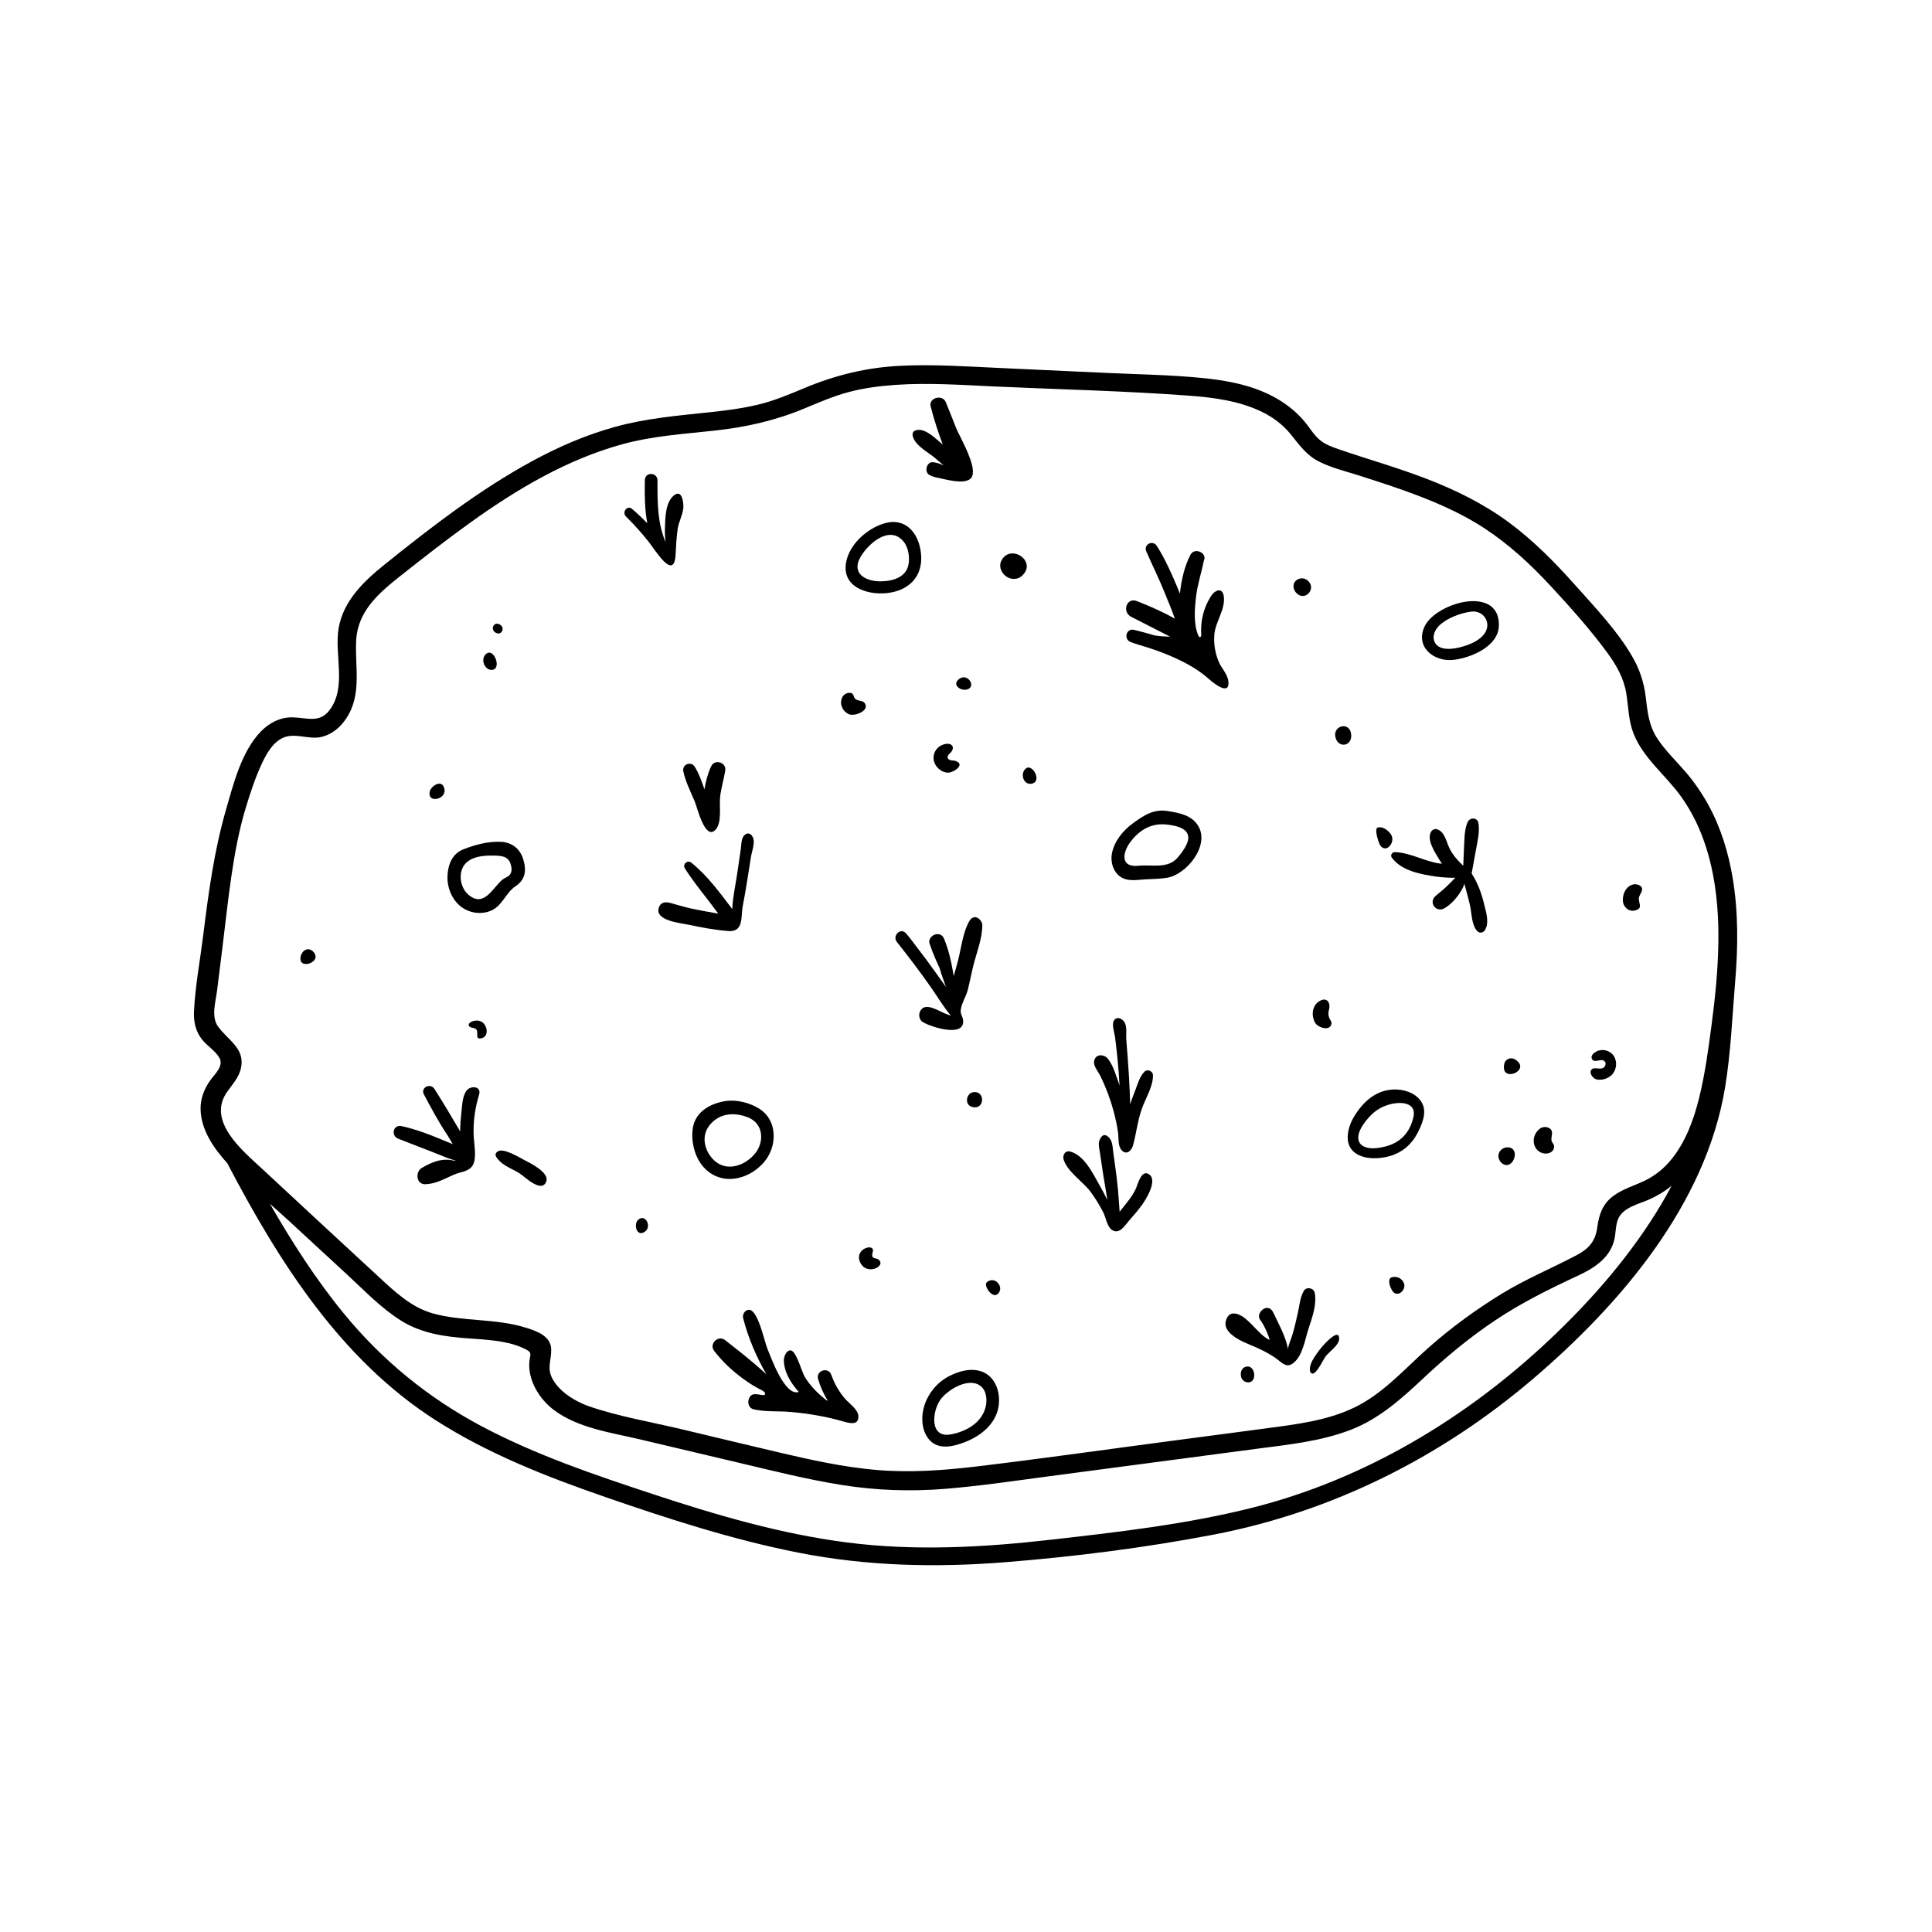 <svg xmlns="http://www.w3.org/2000/svg" xmlns:xlink="http://www.w3.org/1999/xlink" width="400" zoomAndPan="magnify" viewBox="0 0 300 300" height="400" preserveAspectRatio="xMidYMid meet" version="1.0"><defs><clipPath id="2e708966e1"><path d="M 30 56.551 L 270 56.551 L 270 243.301 L 30 243.301 Z M 30 56.551 " clip-rule="nonzero"/></clipPath></defs><g clip-path="url(#2e708966e1)"><path fill="currentColor" d="M 269.07 136.461 C 268.406 132.41 267.195 128.434 265.191 124.836 C 264.176 123.023 263.004 121.324 261.641 119.754 C 260.203 118.105 258.613 116.566 257.391 114.742 C 256.039 112.727 255.828 110.586 255.551 108.238 C 255.285 105.961 254.586 103.883 253.43 101.898 C 251.094 97.887 247.695 94.344 244.621 90.887 C 241.48 87.363 238.141 83.969 234.344 81.152 C 230.441 78.262 226.074 76.105 221.555 74.363 C 217.059 72.629 212.426 71.324 207.871 69.758 C 206.859 69.41 205.812 69.031 204.973 68.344 C 204.055 67.594 203.453 66.543 202.715 65.633 C 201.484 64.121 199.992 62.895 198.309 61.914 C 194.777 59.855 190.613 59.07 186.59 58.684 C 181.66 58.203 176.676 58.129 171.727 57.902 C 166.238 57.648 160.75 57.395 155.262 57.141 C 150.125 56.906 144.961 56.547 139.812 56.801 C 134.605 57.055 129.766 58.23 124.961 60.238 C 122.574 61.234 120.188 62.246 117.66 62.844 C 115.184 63.434 112.652 63.754 110.125 64.02 C 105.215 64.539 100.336 64.957 95.555 66.27 C 91.031 67.512 86.703 69.387 82.59 71.629 C 74.43 76.074 67.023 81.797 59.793 87.598 C 56.539 90.211 53.324 93.25 52.582 97.551 C 51.871 101.664 53.918 106.73 51.125 110.328 C 49.562 112.34 47.57 111.418 45.395 111.387 C 43.492 111.359 41.797 112.254 40.496 113.598 C 37.52 116.68 36.281 121.609 35.129 125.602 C 33.238 132.145 32.391 138.52 31.543 145.32 C 31.059 149.211 30.305 153.164 30.121 157.082 C 30.051 158.629 30.367 160.102 31.32 161.344 C 32.117 162.383 33.418 163.129 34.062 164.258 C 34.785 165.527 33.375 166.742 32.672 167.723 C 31.715 169.051 31.121 170.555 31.145 172.211 C 31.191 175.414 33.18 178.285 35.246 180.57 C 35.262 180.586 35.277 180.602 35.289 180.617 C 43.289 195.891 52.84 211.031 67.586 220.492 C 75.746 225.73 84.844 229.297 93.973 232.453 C 103.809 235.855 113.758 239.078 123.98 241.098 C 134.613 243.195 145.328 243.438 156.105 242.578 C 166.883 241.715 177.766 240.34 188.387 238.309 C 206.832 234.777 223.738 226.309 238.012 214.141 C 251.617 202.547 264.879 187.016 267.871 168.84 C 268.766 163.418 268.977 157.918 269.434 152.453 C 269.883 147.121 269.941 141.758 269.07 136.461 Z M 33.828 159.355 C 32.766 157.844 33.496 155.5 33.707 153.809 C 33.984 151.582 34.262 149.359 34.539 147.133 C 35.41 140.156 36.113 132.199 38.137 125.52 C 38.832 123.223 39.586 120.906 40.59 118.723 C 41.293 117.188 42.242 115.418 43.812 114.625 C 45.711 113.664 47.941 114.922 49.973 114.418 C 51.602 114.012 52.891 112.895 53.793 111.512 C 56.254 107.746 55.07 103.559 55.312 99.375 C 55.574 94.84 58.898 92.023 62.223 89.391 C 65.773 86.582 69.344 83.793 73.023 81.152 C 80.246 75.973 88.016 71.344 96.652 68.977 C 101.336 67.691 106.18 67.387 110.988 66.863 C 115.812 66.336 120.355 65.32 124.844 63.453 C 127.109 62.512 129.363 61.527 131.742 60.891 C 134.141 60.25 136.629 59.93 139.102 59.762 C 144.145 59.414 149.211 59.77 154.25 60.004 C 164.375 60.469 174.547 60.688 184.656 61.441 C 188.547 61.73 192.547 62.262 196.078 64.016 C 197.723 64.832 199.219 65.961 200.383 67.387 C 201.746 69.066 202.82 70.66 204.809 71.668 C 206.785 72.672 209.055 73.203 211.156 73.875 C 213.383 74.59 215.609 75.309 217.812 76.09 C 222.219 77.656 226.598 79.473 230.523 82.047 C 234.34 84.547 237.703 87.668 240.797 91.008 C 243.883 94.34 246.988 97.805 249.668 101.477 C 251.012 103.32 252.145 105.332 252.52 107.609 C 252.867 109.73 252.859 111.891 253.66 113.914 C 255.168 117.73 258.586 120.312 260.941 123.559 C 265.727 130.156 266.957 138.559 266.824 146.523 C 266.754 150.734 266.328 154.934 265.777 159.105 C 265.273 162.938 264.754 166.801 263.82 170.559 C 262.969 173.973 261.691 177.434 259.418 180.168 C 258.305 181.508 256.922 182.605 255.352 183.355 C 253.707 184.141 251.914 184.641 250.445 185.758 C 248.828 186.988 248.277 188.66 248.02 190.602 C 247.73 192.754 246.699 193.914 244.805 194.91 C 240.906 196.965 236.879 198.621 233.105 200.941 C 229.16 203.371 225.41 206.105 221.93 209.168 C 218.641 212.066 215.641 215.449 211.852 217.723 C 207.734 220.184 202.953 220.941 198.273 221.57 C 193.094 222.27 187.906 222.941 182.723 223.629 C 172.391 224.992 162.066 226.461 151.719 227.703 C 146.531 228.324 141.312 228.699 136.09 228.254 C 131 227.816 126.004 226.719 121.043 225.551 C 115.969 224.359 110.906 223.137 105.836 221.93 C 101.062 220.789 96.059 219.961 91.414 218.352 C 91.07 218.23 90.73 218.094 90.398 217.945 C 88.664 217.16 86.867 215.949 85.883 214.273 C 84.824 212.461 85.637 211.344 85.59 209.512 C 85.535 207.434 83.32 206.68 81.602 206.148 C 76.934 204.699 71.91 205.238 67.27 203.961 C 63.941 203.047 61.422 200.684 58.949 198.398 C 55.98 195.656 53.012 192.914 50.047 190.168 C 46.934 187.289 43.832 184.398 40.723 181.512 C 37.777 178.773 32.062 174.156 35.238 169.586 C 36.062 168.398 37.082 167.344 37.41 165.887 C 38.113 162.754 35.332 161.5 33.828 159.355 Z M 240.617 208.023 C 227.648 220.258 211.859 229.73 194.492 234.109 C 184.328 236.672 173.773 237.883 163.375 239.066 C 152.824 240.27 142.172 240.875 131.605 239.523 C 121.324 238.211 111.336 235.289 101.516 232.051 C 92.398 229.043 83.191 225.941 74.695 221.418 C 66.445 217.023 59.336 211.207 53.41 203.984 C 49.051 198.676 45.348 192.879 41.918 186.934 C 42.906 187.805 43.887 188.676 44.844 189.559 C 47.867 192.34 50.887 195.129 53.902 197.918 C 56.602 200.41 59.215 203.172 62.355 205.117 C 65.52 207.07 69.078 207.562 72.723 207.824 C 75.434 208.023 78.602 208.152 81.117 209.27 C 82.84 210.031 82.301 210.168 82.195 211.527 C 81.973 214.34 83.766 217.242 85.938 218.891 C 89.734 221.777 94.887 222.441 99.406 223.512 C 104.629 224.75 109.852 225.98 115.074 227.219 C 120.234 228.441 125.387 229.734 130.629 230.574 C 135.984 231.434 141.32 231.625 146.723 231.191 C 152.031 230.762 157.305 229.977 162.582 229.277 C 173.383 227.844 184.188 226.418 194.988 224.988 C 199.961 224.328 205.047 223.84 209.762 222.012 C 214.145 220.32 217.602 217.215 220.977 214.051 C 224.48 210.762 228.156 207.707 232.152 205.035 C 236.207 202.32 240.512 200.188 244.926 198.129 C 246.562 197.367 248.215 196.457 249.387 195.051 C 249.969 194.352 250.391 193.535 250.629 192.66 C 250.938 191.531 250.816 190.211 251.324 189.145 C 252.117 187.488 254.461 186.961 256 186.289 C 257.281 185.727 258.484 185.008 259.566 184.129 C 259.051 185.105 258.508 186.074 257.938 187.031 C 253.273 194.848 247.223 201.789 240.617 208.023 Z M 240.617 208.023 " fill-opacity="1" fill-rule="nonzero"/></g><path fill="currentColor" d="M 81.227 133.355 C 80.727 131.781 79.469 130.797 77.816 130.719 C 75.758 130.625 73.805 131.16 71.91 131.902 C 70.203 132.574 69.535 134.312 69.48 136.117 C 69.434 137.777 70.109 139.52 71.375 140.617 C 72.719 141.789 74.742 142.117 76.363 141.352 C 78.062 140.547 78.555 138.605 80.059 137.609 C 81.613 136.578 81.781 135.102 81.227 133.355 Z M 79.113 135.891 C 78.871 136.16 78.324 136.332 78.023 136.586 C 76.457 137.902 75.137 141.039 72.684 138.887 C 71.863 138.164 71.453 136.941 71.547 135.863 C 71.773 133.211 74.445 132.801 76.609 132.852 C 77.801 132.883 78.918 132.902 79.305 134.211 C 79.477 134.801 79.539 135.418 79.113 135.891 Z M 79.113 135.891 " fill-opacity="1" fill-rule="nonzero"/><path fill="currentColor" d="M 117.934 172.184 C 116.469 171.242 114.379 170.703 112.66 170.973 C 110.258 171.348 107.98 172.637 107.582 175.172 C 107.27 177.172 107.84 179.609 109.184 181.152 C 111.824 184.184 116.086 183.34 118.57 180.539 C 120.691 178.152 120.84 174.051 117.934 172.184 Z M 117.102 179.289 C 115.352 181.242 112.449 182.02 110.57 179.852 C 109.34 178.434 108.922 176.379 110.121 174.805 C 111.617 172.84 113.977 172.645 116.156 173.508 C 118.629 174.488 118.738 177.465 117.102 179.289 Z M 117.102 179.289 " fill-opacity="1" fill-rule="nonzero"/><path fill="currentColor" d="M 186.02 128.184 C 185 126.566 183.113 126.23 181.375 125.945 C 179.172 125.586 177.707 126.543 175.93 127.832 C 174.414 128.93 173.051 130.578 172.672 132.453 C 172.348 134.07 173.023 135.965 174.711 136.5 C 175.695 136.812 176.816 136.605 177.828 136.547 C 178.957 136.484 180.117 136.484 181.234 136.297 C 184.289 135.781 187.941 131.227 186.02 128.184 Z M 182.832 133.207 C 181.289 134.961 178.785 134.219 176.773 134.434 C 173.98 134.734 174.254 132.438 175.516 130.754 C 177 128.773 178.914 127.719 181.383 128.059 C 182.535 128.219 184.531 128.555 184.52 130.105 C 184.512 131.098 183.484 132.465 182.832 133.207 Z M 182.832 133.207 " fill-opacity="1" fill-rule="nonzero"/><path fill="currentColor" d="M 220.891 171.434 C 220.191 169.945 218.473 169.25 216.918 169.18 C 213.906 169.043 211.715 170.941 210.227 173.445 C 209.199 175.176 208.582 177.863 210.586 179.137 C 212.074 180.082 214.238 179.969 215.863 179.5 C 217.699 178.973 219.152 177.738 220.043 176.066 C 220.742 174.754 221.574 172.891 220.891 171.434 Z M 219.473 173.48 C 218.926 175.879 217.418 177.477 215.059 178.043 C 214.133 178.266 212.957 178.465 212.031 178.129 C 210.348 177.516 210.867 175.824 211.629 174.699 C 212.812 172.953 214.156 171.801 216.266 171.379 C 217.891 171.059 219.957 171.348 219.473 173.48 Z M 219.473 173.48 " fill-opacity="1" fill-rule="nonzero"/><path fill="currentColor" d="M 226.273 93.719 C 224.059 94.359 221.949 95.73 221.215 97.27 C 219.715 100.422 222.605 102.777 225.629 102.469 C 228.324 102.195 232.641 100.414 232.742 97.199 C 232.859 93.402 229.453 92.805 226.273 93.719 Z M 230.656 98.156 C 229.844 99.617 227.52 100.406 225.969 100.664 C 225.031 100.816 223.738 100.871 223.035 100.09 C 222.23 99.191 222.684 97.918 223.449 97.168 C 224.652 95.98 226.82 95.168 228.484 94.969 C 230.223 94.754 231.574 96.504 230.656 98.156 Z M 230.656 98.156 " fill-opacity="1" fill-rule="nonzero"/><path fill="currentColor" d="M 143.02 86.027 C 142.715 82.805 140.645 80.289 137.32 81.27 C 134.621 82.062 131.824 84.555 131.363 87.434 C 130.77 91.133 134.578 92.375 137.574 92.109 C 141.012 91.801 143.355 89.617 143.02 86.027 Z M 141.051 87.75 C 140.621 89.738 138.449 90.277 136.668 90.27 C 134.496 90.262 132.199 89.121 133.555 86.605 C 134.656 84.562 138.105 81.395 140.316 84.105 C 141.066 85.027 141.301 86.598 141.051 87.75 Z M 141.051 87.75 " fill-opacity="1" fill-rule="nonzero"/><path fill="currentColor" d="M 155.094 216.723 C 154.926 215.129 154.043 213.566 152.48 212.988 C 150.793 212.359 148.895 212.906 147.344 213.707 C 145.562 214.629 144.195 216.254 143.566 218.156 C 143.035 219.762 143.039 221.699 143.988 223.156 C 145.023 224.742 146.746 224.84 148.434 224.391 C 152.031 223.43 155.531 220.891 155.094 216.723 Z M 153.047 218.48 C 152.422 220.973 149.977 222.32 147.594 222.738 C 144.34 223.309 144.73 219.215 145.988 217.395 C 147.066 215.84 150.383 213.781 152.242 215.203 C 153.199 215.93 153.32 217.391 153.047 218.48 Z M 153.047 218.48 " fill-opacity="1" fill-rule="nonzero"/><path fill="currentColor" d="M 77.07 102.621 C 76.871 101.789 76.195 100.98 75.523 101.508 C 75.039 101.891 74.934 102.535 75.145 103.09 C 75.367 103.68 75.949 104.188 76.621 103.973 C 77.117 103.812 77.211 103.211 77.07 102.621 Z M 77.07 102.621 " fill-opacity="1" fill-rule="nonzero"/><path fill="currentColor" d="M 77.996 97.402 C 77.941 97.258 77.836 97.121 77.672 97.012 C 76.715 96.383 76.047 97.715 76.953 98.234 C 76.98 98.25 77.008 98.266 77.035 98.277 C 77.73 98.617 78.207 97.949 77.996 97.402 Z M 77.996 97.402 " fill-opacity="1" fill-rule="nonzero"/><path fill="currentColor" d="M 69.004 123.023 C 69.066 122.762 69.039 122.465 68.883 122.133 C 68.387 121.09 66.945 122.105 66.75 122.84 C 66.289 124.598 68.703 124.293 69.004 123.023 Z M 69.004 123.023 " fill-opacity="1" fill-rule="nonzero"/><path fill="currentColor" d="M 48.652 147.785 C 47.934 147.016 46.965 147.492 46.715 148.422 C 46.09 150.773 50.203 149.453 48.652 147.785 Z M 48.652 147.785 " fill-opacity="1" fill-rule="nonzero"/><path fill="currentColor" d="M 75.035 158.848 C 73.973 157.875 71.984 159.035 73.102 159.52 C 73.324 159.617 73.582 159.613 73.797 159.727 C 74.535 160.102 73.582 161.426 74.684 161.234 C 75.879 161.027 75.738 159.492 75.035 158.848 Z M 75.035 158.848 " fill-opacity="1" fill-rule="nonzero"/><path fill="currentColor" d="M 133.039 108.668 C 132.949 108.625 132.867 108.574 132.793 108.504 C 132.469 108.199 132.633 107.648 132.031 107.59 C 131.5 107.539 131.004 107.805 130.773 108.297 C 130.297 109.32 130.848 110.5 131.871 110.918 C 132.711 111.258 135.156 110.359 134.242 109.137 C 134.004 108.82 133.457 108.863 133.039 108.668 Z M 133.039 108.668 " fill-opacity="1" fill-rule="nonzero"/><path fill="currentColor" d="M 148.629 118.266 C 148.551 118.227 148.461 118.188 148.352 118.152 C 148.141 118.082 147.906 118.098 147.688 118.062 C 147.465 118.023 147.23 117.91 147.16 117.699 C 147.086 117.461 147.242 117.215 147.43 117.051 C 148.469 116.133 147.875 115.195 146.547 115.586 C 145.605 115.863 144.93 116.73 144.957 117.719 C 144.988 118.867 146.012 119.91 147.156 119.977 C 147.969 120.023 149.781 118.867 148.629 118.266 Z M 148.629 118.266 " fill-opacity="1" fill-rule="nonzero"/><path fill="currentColor" d="M 159.438 87.887 C 159.391 86.168 156.551 84.918 155.488 87.078 C 154.93 88.211 155.797 89.555 156.949 89.832 C 157.516 89.969 158.141 89.875 158.594 89.492 C 159.215 88.969 159.453 88.406 159.438 87.887 Z M 159.438 87.887 " fill-opacity="1" fill-rule="nonzero"/><path fill="currentColor" d="M 150.344 105.426 C 149.969 105.125 149.422 105.031 148.891 105.469 C 148.875 105.48 148.859 105.496 148.844 105.508 C 147.859 106.32 149.074 107.25 150.004 107.094 C 151.094 106.91 150.945 105.902 150.344 105.426 Z M 150.344 105.426 " fill-opacity="1" fill-rule="nonzero"/><path fill="currentColor" d="M 160.902 120.492 C 160.719 119.672 159.906 118.828 159.289 119.332 C 158.363 120.082 158.887 121.961 160.223 121.688 C 160.871 121.555 161.023 121.031 160.902 120.492 Z M 160.902 120.492 " fill-opacity="1" fill-rule="nonzero"/><path fill="currentColor" d="M 203.152 90.234 C 202.898 89.984 202.566 89.801 202.203 89.801 C 201.844 89.801 201.488 89.918 201.223 90.168 C 200.652 90.699 200.789 91.551 201.293 92.074 C 202.609 93.453 204.426 91.484 203.152 90.234 Z M 203.152 90.234 " fill-opacity="1" fill-rule="nonzero"/><path fill="currentColor" d="M 100.613 190.152 C 100.531 189.434 99.879 188.762 99.117 189.383 C 98.391 189.977 98.758 191.922 99.914 191.387 C 100.418 191.152 100.676 190.688 100.613 190.152 Z M 100.613 190.152 " fill-opacity="1" fill-rule="nonzero"/><path fill="currentColor" d="M 136.641 195.828 C 136.586 195.734 136.504 195.645 136.391 195.559 C 136.145 195.375 135.754 195.453 135.547 195.23 C 135.34 195.004 135.461 194.652 135.531 194.355 C 135.879 192.934 132.469 193.914 133.613 196.121 C 134.57 197.957 137.219 196.805 136.641 195.828 Z M 136.641 195.828 " fill-opacity="1" fill-rule="nonzero"/><path fill="currentColor" d="M 155.203 199.602 C 155.066 199.293 154.82 199.027 154.516 198.883 C 154.074 198.676 153.574 198.801 153.219 199.121 C 152.688 199.605 154.059 201.664 154.883 200.961 C 155.301 200.598 155.422 200.102 155.203 199.602 Z M 155.203 199.602 " fill-opacity="1" fill-rule="nonzero"/><path fill="currentColor" d="M 151.43 169.578 C 151.324 169.574 151.211 169.582 151.086 169.605 C 150.043 169.789 149.762 171.453 150.82 171.836 C 152.793 172.551 153.062 169.645 151.43 169.578 Z M 151.43 169.578 " fill-opacity="1" fill-rule="nonzero"/><path fill="currentColor" d="M 206.488 158.246 C 206.445 158.172 206.41 158.09 206.383 158 C 206.191 157.352 206.266 157.309 206.395 156.648 C 206.617 155.516 205.879 154.703 204.68 155.59 C 203.637 156.359 203.645 157.977 204.289 158.922 C 204.707 159.527 206.336 160.133 206.707 159.133 C 206.855 158.734 206.645 158.523 206.488 158.246 Z M 206.488 158.246 " fill-opacity="1" fill-rule="nonzero"/><path fill="currentColor" d="M 217.969 199.172 C 217.625 198.453 216.859 198.125 216.109 198.34 C 215.242 198.594 216.004 200.422 216.484 200.75 C 217.324 201.324 218.414 200.109 217.969 199.172 Z M 217.969 199.172 " fill-opacity="1" fill-rule="nonzero"/><path fill="currentColor" d="M 209.82 114.172 C 209.73 111.941 206.898 112.605 207.371 114.5 C 207.801 116.207 209.891 115.906 209.82 114.172 Z M 209.82 114.172 " fill-opacity="1" fill-rule="nonzero"/><path fill="currentColor" d="M 216.172 130.004 C 216.102 129.684 215.914 129.434 215.691 129.199 C 215.246 128.738 214.625 128.348 213.965 128.484 C 213.297 128.621 214.094 130.93 214.32 131.266 C 215.133 132.461 216.426 131.141 216.172 130.004 Z M 216.172 130.004 " fill-opacity="1" fill-rule="nonzero"/><path fill="currentColor" d="M 254.477 139.531 C 254.484 139.281 254.605 139.043 254.723 138.82 C 254.855 138.578 254.992 138.32 254.984 138.043 C 254.973 137.473 254.117 137.219 253.656 137.324 C 253.32 137.398 253.027 137.543 252.777 137.773 C 252.406 138.109 252.168 138.582 252.066 139.07 C 251.996 139.426 251.957 139.816 252.039 140.172 C 252.211 140.938 252.953 141.57 253.77 141.395 C 255.102 141.113 254.539 140.5 254.48 139.602 C 254.477 139.578 254.477 139.555 254.477 139.531 Z M 254.477 139.531 " fill-opacity="1" fill-rule="nonzero"/><path fill="currentColor" d="M 235.293 164.531 C 234.867 164.258 234.316 164.266 233.926 164.605 C 233.758 164.754 233.645 164.938 233.594 165.156 C 232.855 168.293 237.934 166.227 235.293 164.531 Z M 235.293 164.531 " fill-opacity="1" fill-rule="nonzero"/><path fill="currentColor" d="M 240.898 176.836 C 240.922 176.371 241.129 175.855 240.875 175.457 C 240.539 174.926 239.637 174.891 239.172 175.211 C 238.605 175.605 238.191 176.309 238.156 177 C 238.113 177.84 238.492 178.598 239.273 178.965 C 240.02 179.316 241.18 179.117 241.316 178.156 C 241.391 177.637 240.984 177.5 240.914 177.105 C 240.898 177.02 240.895 176.93 240.898 176.836 Z M 240.898 176.836 " fill-opacity="1" fill-rule="nonzero"/><path fill="currentColor" d="M 250.594 163.977 C 250.039 163.117 248.832 162.793 247.914 163.262 C 247.516 163.469 246.938 163.895 247.195 164.426 C 247.508 165.066 248.336 164.52 248.824 164.625 C 249.406 164.746 249.41 165.32 249.141 165.652 C 248.613 166.301 247.516 165.508 247.082 166.145 C 246.73 166.664 247.371 167.453 247.859 167.594 C 248.645 167.816 249.652 167.504 250.23 166.949 C 251.02 166.195 251.188 164.902 250.594 163.977 Z M 250.594 163.977 " fill-opacity="1" fill-rule="nonzero"/><path fill="currentColor" d="M 235.195 179.574 C 235.309 178.922 235.066 178.258 234.277 178.168 C 233.102 178.039 232.262 179.211 232.879 180.23 C 233.117 180.621 233.574 180.965 234.051 180.906 C 234.645 180.828 235.086 180.207 235.195 179.574 Z M 235.195 179.574 " fill-opacity="1" fill-rule="nonzero"/><path fill="currentColor" d="M 194.746 213.695 C 194.824 212.949 194.387 212.062 193.551 212.203 C 192.789 212.332 192.531 213.164 192.734 213.84 C 192.879 214.336 193.336 214.672 193.855 214.656 C 194.41 214.645 194.695 214.199 194.746 213.695 Z M 194.746 213.695 " fill-opacity="1" fill-rule="nonzero"/><path fill="currentColor" d="M 204.148 200.742 C 203.992 199.977 202.852 199.754 202.453 200.453 C 201.863 201.484 201.793 202.691 201.535 203.836 C 201.293 204.914 201.047 205.996 200.746 207.059 C 200.559 207.738 200.152 208.605 199.984 209.438 C 199.645 207.496 198.512 205.523 197.727 203.836 C 196.895 202.047 194.871 203.914 195.68 204.949 C 196.207 205.621 196.961 207.219 197.148 208.059 C 195.289 207.332 193.363 203.578 191.273 203.992 C 190.547 204.141 190.168 205.262 190.32 205.891 C 190.664 207.309 192.77 208.27 193.98 208.766 C 195.449 209.367 197.047 210.105 198.32 211.062 C 199.172 211.703 199.797 212.457 200.832 211.652 C 202.293 210.516 202.652 207.93 203.199 206.277 C 203.754 204.609 204.504 202.5 204.148 200.742 Z M 204.148 200.742 " fill-opacity="1" fill-rule="nonzero"/><path fill="currentColor" d="M 207.59 207.27 C 206.832 207.258 205.082 209.324 204.797 209.727 C 204.328 210.391 203.805 211.074 203.531 211.852 C 203.387 212.258 203.223 213.211 203.793 213.293 C 204.426 213.379 205.531 211.027 205.828 210.633 C 206.367 209.918 207.914 208.891 207.941 207.934 C 207.957 207.461 207.816 207.273 207.59 207.27 Z M 207.59 207.27 " fill-opacity="1" fill-rule="nonzero"/><path fill="currentColor" d="M 230.449 140.371 C 230.043 138.68 229.457 137.098 228.516 135.637 C 228.719 134.43 228.965 133.23 229.176 132.023 C 229.414 130.656 229.812 129.164 229.562 127.785 C 229.398 126.891 228.23 126.906 227.895 127.656 C 227.348 128.891 227.406 130.387 227.328 131.73 C 227.277 132.633 227.25 133.535 227.211 134.441 C 226.438 133.68 225.723 132.941 225.164 131.906 C 224.582 130.828 224.375 129.02 223.016 128.742 C 222.754 128.688 222.445 128.844 222.289 129.051 C 221.387 130.262 222.852 132.41 223.508 133.504 C 223.629 133.703 223.762 133.906 223.898 134.113 C 223.738 134.102 223.59 134.094 223.469 134.074 C 221.137 133.715 218.879 132.367 216.574 132.32 C 216.195 132.312 215.855 132.785 216.094 133.129 C 217.52 135.191 220.621 135.773 222.992 136.113 C 223.305 136.16 224.73 136.336 225.98 136.289 C 225.547 136.77 225.047 137.23 224.609 137.668 C 224.074 138.203 223.469 138.629 222.91 139.129 C 221.766 140.152 223 141.785 224.309 141.027 C 225.102 140.566 225.879 139.785 226.414 139.043 C 226.672 138.684 226.918 138.305 227.121 137.91 C 227.242 137.68 227.32 137.449 227.387 137.215 C 227.672 138.336 228.004 139.445 228.258 140.574 C 228.547 141.871 228.473 143.457 229.324 144.516 C 229.703 144.988 230.348 144.875 230.625 144.367 C 231.277 143.176 230.75 141.621 230.449 140.371 Z M 230.449 140.371 " fill-opacity="1" fill-rule="nonzero"/><path fill="currentColor" d="M 178.051 182.188 C 177.117 182.043 176.66 183.922 176.406 184.504 C 175.914 185.633 175.109 186.582 174.348 187.535 C 174.191 187.73 174.023 187.941 173.855 188.164 C 173.828 187.625 173.773 187.086 173.742 186.566 C 173.668 185.324 173.547 184.082 173.395 182.848 C 173.242 181.562 173.047 180.285 172.875 179.004 C 172.73 177.938 172.801 176.934 171.816 176.332 C 171.605 176.203 171.277 176.246 171.109 176.434 C 170.375 177.242 170.656 178.047 170.809 179.062 C 171.059 180.688 171.27 182.316 171.562 183.93 C 171.695 184.66 171.809 185.488 171.953 186.336 C 171.543 185.508 171.102 184.691 170.645 183.879 C 169.637 182.082 168.375 179.473 166.25 178.828 C 165.371 178.559 164.941 179.406 165.176 180.109 C 165.809 181.996 168.152 183.48 169.312 185.027 C 170.07 186.035 170.715 187.113 171.301 188.227 C 171.715 189.02 171.898 190.535 172.727 191.023 C 173.879 191.711 174.715 190.223 175.355 189.5 C 176.035 188.734 176.715 187.945 177.316 187.117 C 177.922 186.285 179.879 183.188 178.355 182.305 C 178.25 182.242 178.148 182.203 178.051 182.188 Z M 178.051 182.188 " fill-opacity="1" fill-rule="nonzero"/><path fill="currentColor" d="M 179.027 166.891 C 179 166.328 178.156 165.965 177.746 166.379 C 176.977 167.148 176.715 168.164 176.332 169.168 C 176.039 169.926 175.738 170.684 175.496 171.461 C 175.457 169.996 175.383 168.535 175.301 167.074 C 175.191 165.219 175.047 163.363 174.895 161.508 C 174.828 160.688 175.051 159.461 174.609 158.727 C 174.281 158.188 173.449 157.758 172.992 158.43 C 172.574 159.043 173.047 160.328 173.133 160.984 C 173.371 162.805 173.562 164.625 173.703 166.453 C 173.758 167.156 173.801 167.859 173.844 168.562 C 173.387 167.27 172.902 165.496 172.043 164.41 C 171.434 163.641 170.012 163.594 169.883 164.871 C 169.809 165.578 170.59 166.512 170.887 167.117 C 171.734 168.855 172.418 170.672 172.918 172.539 C 173.188 173.547 173.461 174.75 173.609 175.844 C 173.727 176.688 173.555 177.934 174.176 178.613 C 174.926 179.43 175.719 178.676 175.949 177.812 C 176.465 175.879 176.641 174.035 177.316 172.133 C 177.891 170.516 179.113 168.617 179.027 166.891 Z M 179.027 166.891 " fill-opacity="1" fill-rule="nonzero"/><path fill="currentColor" d="M 151.121 150.016 C 151.629 147.949 152.594 145.602 152.531 143.473 C 152.523 143.477 152.52 143.48 152.512 143.484 C 152.34 142.637 151.211 141.828 150.516 143.031 C 149.512 144.766 149.27 147.168 148.773 149.105 C 148.57 149.898 148.332 150.711 148.098 151.539 C 148.086 151.496 148.074 151.453 148.062 151.41 C 148.023 151.172 147.984 150.938 147.945 150.703 C 147.641 148.961 147.258 147.414 146.598 145.77 C 145.996 144.258 143.754 145.391 144.41 146.711 C 144.832 147.98 145.359 149.148 145.906 150.34 C 146.035 150.777 146.156 151.199 146.289 151.57 C 146.488 152.137 146.688 152.699 146.891 153.262 C 146.414 152.574 145.922 151.902 145.453 151.242 C 144.363 149.703 143.238 148.184 142.078 146.695 C 141.648 146.09 141.188 145.504 140.676 144.926 C 139.836 143.973 138.504 145.316 139.273 146.277 C 141.09 148.559 142.848 150.879 144.523 153.266 C 145.559 154.742 146.496 156.344 147.664 157.727 C 147.387 157.617 147.105 157.516 146.828 157.41 C 145.879 157.059 144.043 155.785 143.145 156.656 C 142.566 157.215 142.59 158.246 143.277 158.695 C 144.355 159.402 149.984 161.281 149.535 158.32 C 149.477 157.949 149.262 157.621 149.199 157.254 C 149.027 156.25 150.008 154.766 150.262 153.773 C 150.582 152.527 150.812 151.262 151.121 150.016 Z M 151.121 150.016 " fill-opacity="1" fill-rule="nonzero"/><path fill="currentColor" d="M 116.586 129.586 C 116.242 129.305 115.809 129.367 115.453 129.859 C 115.09 130.359 115.117 131.227 115.035 131.809 C 114.848 133.078 114.664 134.344 114.48 135.613 C 114.223 137.379 113.777 139.309 113.707 141.16 C 111.766 138.609 109.859 135.98 107.363 133.965 C 106.773 133.488 105.926 134.184 106.348 134.848 C 107.91 137.301 109.82 139.512 111.531 141.867 C 110.082 141.617 108.637 141.359 107.199 141.047 C 106.152 140.816 105.133 140.48 104.109 140.211 C 103.395 140.02 102.645 140.039 102.328 140.867 C 101.527 142.98 105.73 143.332 106.98 143.602 C 108.98 144.027 111.012 144.406 113.055 144.57 C 115.527 144.773 115.02 142.348 115.336 140.691 C 115.582 139.41 115.805 138.129 116.008 136.844 C 116.211 135.566 116.414 134.289 116.617 133.012 C 116.754 132.148 117.34 130.746 116.859 129.922 C 116.777 129.781 116.684 129.668 116.586 129.586 Z M 116.586 129.586 " fill-opacity="1" fill-rule="nonzero"/><path fill="currentColor" d="M 110.43 118.988 C 109.926 120.059 109.586 121.293 109.387 122.574 C 108.973 121.359 108.539 120.113 107.883 119.066 C 107.305 118.137 105.883 118.68 106.105 119.77 C 106.434 121.383 107.27 122.984 107.902 124.508 C 108.242 125.332 109.445 130.438 111.035 128.914 C 112.191 127.809 111.641 125.141 111.824 123.68 C 111.996 122.316 112.395 121.012 112.613 119.66 C 112.82 118.379 110.984 117.801 110.43 118.988 Z M 110.43 118.988 " fill-opacity="1" fill-rule="nonzero"/><path fill="currentColor" d="M 72.91 168.977 C 72.699 169.078 72.508 169.23 72.379 169.434 C 71.742 170.418 71.758 171.855 71.621 172.977 C 71.527 173.742 71.469 174.512 71.461 175.277 C 71.461 175.418 71.465 175.559 71.465 175.699 C 70.16 173.477 68.848 171.258 67.461 169.09 C 66.832 168.105 65.262 168.871 65.824 169.938 C 66.945 172.062 68.121 174.246 69.48 176.273 C 69.758 176.742 70.035 177.207 70.312 177.672 C 70.234 177.633 70.156 177.598 70.086 177.57 C 69.215 177.215 68.344 176.848 67.469 176.5 C 65.797 175.832 64.109 175.238 62.344 174.863 C 61.043 174.586 60.652 176.359 61.84 176.82 C 63.727 177.555 65.609 178.285 67.496 179.02 C 68.574 179.438 69.648 179.93 70.766 180.227 C 70.699 180.23 70.633 180.238 70.566 180.246 C 68.695 179.766 67.09 180.41 65.492 181.359 C 64.445 181.984 64.621 183.926 66.043 183.887 C 67.652 183.844 69.035 183.039 70.465 182.406 C 71.582 181.914 73.07 181.965 73.559 180.617 C 73.977 179.469 73.617 177.629 73.559 176.484 C 73.441 174.27 73.75 172.109 74.391 169.992 C 74.723 168.898 73.672 168.609 72.91 168.977 Z M 72.91 168.977 " fill-opacity="1" fill-rule="nonzero"/><path fill="currentColor" d="M 81.27 180.051 C 80.5 179.645 78.148 178.211 77.293 178.793 C 76.703 179.195 76.957 179.551 77.336 180.023 C 78.121 181.012 79.539 181.5 80.59 182.141 C 81.43 182.648 84.109 185.383 84.82 183.469 C 85.352 182.043 82.277 180.582 81.27 180.051 Z M 81.27 180.051 " fill-opacity="1" fill-rule="nonzero"/><path fill="currentColor" d="M 133.289 220.008 C 133.289 219.957 133.289 219.902 133.285 219.848 C 133.195 218.805 131.863 217.941 131.238 217.219 C 130.281 216.117 129.574 214.855 129.082 213.48 C 128.617 212.176 126.641 212.82 127.035 214.156 C 127.387 215.328 127.883 216.449 128.52 217.492 C 128.469 217.48 128.418 217.465 128.363 217.457 C 127.008 216.395 125.812 215.234 124.93 213.734 C 124.523 213.043 123.645 209.82 122.812 209.695 C 122.113 209.59 121.711 210.672 121.715 211.203 C 121.734 213.043 122.824 214.82 124.039 216.137 C 121.836 216.887 119.699 210.695 119.141 209.371 C 118.707 208.34 117.73 203.496 116.359 203.387 C 115.707 203.336 115.242 204.102 115.391 204.672 C 116.199 207.781 117.434 210.672 119.004 213.398 C 118.438 212.879 117.859 212.371 117.281 211.875 C 115.758 210.562 114.172 209.328 112.59 208.09 C 111.52 207.25 110.055 208.676 110.895 209.766 C 112.191 211.457 113.742 212.898 115.465 214.145 C 116.445 214.871 117.355 215.398 118.43 215.953 C 118.664 216.074 118.934 216.359 118.75 216.551 C 118.66 216.645 118.512 216.637 118.383 216.621 C 117.484 216.516 116.637 216.176 116.273 217.254 C 116.055 217.906 116.305 218.672 117.027 218.84 C 118.871 219.266 120.906 219.078 122.801 219.25 C 125.621 219.504 128.379 219.969 131.098 220.766 C 131.98 221.02 133.301 221.305 133.289 220.008 Z M 133.289 220.008 " fill-opacity="1" fill-rule="nonzero"/><path fill="currentColor" d="M 105.953 77.438 C 105.766 76.801 105.383 76.344 104.672 76.906 C 103.309 77.988 103.301 80.406 103.25 82.023 C 103.227 82.777 103.258 83.488 103.355 84.18 C 102.105 81.297 102.09 78.078 102.09 74.93 C 102.098 74.809 102.098 74.684 102.09 74.543 C 102.027 73.293 100.156 73.27 100.133 74.539 C 100.086 76.762 100.109 79.051 100.504 81.25 C 99.762 80.477 98.98 79.738 98.152 79.027 C 97.398 78.387 96.527 79.535 97.203 80.207 C 98.477 81.461 99.672 82.793 100.777 84.199 C 101.789 85.484 104.719 90.34 104.91 86.055 C 104.969 84.75 105.043 83.445 105.223 82.152 C 105.379 81.031 106 80.012 106.105 78.883 C 106.133 78.562 106.105 77.941 105.953 77.438 Z M 105.953 77.438 " fill-opacity="1" fill-rule="nonzero"/><path fill="currentColor" d="M 190.656 105.375 C 190.387 104.438 189.633 103.668 189.254 102.781 C 188.684 101.441 188.441 99.973 188.566 98.523 C 188.734 96.539 190.238 94.742 190.043 92.715 C 189.891 91.148 188.691 91.523 188 92.633 C 186.887 94.418 186.391 96.418 186.527 98.535 C 186.535 98.691 186.512 98.898 186.359 98.926 C 186.223 98.953 186.121 98.801 186.066 98.672 C 185.305 96.836 185.5 94.547 185.727 92.613 C 185.953 90.703 186.562 88.926 186.938 87.059 C 187.516 85.867 185.484 84.895 184.832 86.18 C 183.922 87.969 183.434 90.055 183.215 92.191 C 183.098 91.887 182.98 91.586 182.855 91.285 C 181.922 89.062 180.934 86.82 179.641 84.781 C 179.004 83.777 177.52 84.539 178 85.637 C 178.961 87.832 180.027 89.969 180.914 92.195 C 181.406 93.426 181.977 94.742 182.434 96.074 C 180.535 94.984 178.469 94.094 176.516 93.332 C 174.918 92.711 174.195 95.031 175.633 95.766 C 177.621 96.781 179.605 97.797 181.594 98.812 C 181.582 98.832 181.574 98.848 181.566 98.867 C 180.855 98.824 180.148 98.801 179.438 98.691 C 179.383 98.684 179.328 98.672 179.273 98.664 C 178.227 98.348 177.172 98.066 176.117 97.805 C 174.867 97.496 174.418 99.277 175.598 99.711 C 176.016 99.867 176.457 100.016 176.91 100.148 C 179.488 100.902 182.113 101.871 184.465 103.168 C 185.645 103.816 186.766 104.578 187.766 105.48 C 188.352 106.012 190.992 108.168 190.742 105.812 C 190.727 105.664 190.699 105.516 190.656 105.375 Z M 190.656 105.375 " fill-opacity="1" fill-rule="nonzero"/><path fill="currentColor" d="M 151.074 73.105 C 150.973 71.047 148.871 67.516 148.441 66.398 C 147.934 65.078 147.391 63.766 146.863 62.449 C 146.355 61.18 144.16 61.758 144.516 63.133 C 145.035 65.133 145.66 67.098 146.391 69.023 C 145.445 68.27 143.883 66.609 142.531 66.754 C 141.66 66.844 141.551 67.371 141.848 68.062 C 142.387 69.316 144.043 70.184 145.051 71.008 C 145.555 71.422 146.051 71.848 146.539 72.277 C 146 72.031 145.449 71.816 144.859 71.77 C 143.82 71.691 143.449 73.434 144.418 73.797 C 144.781 74 145.191 74.109 145.613 74.188 C 146.859 74.426 149.523 75.246 150.641 74.379 C 150.98 74.113 151.102 73.664 151.074 73.105 Z M 151.074 73.105 " fill-opacity="1" fill-rule="nonzero"/></svg>